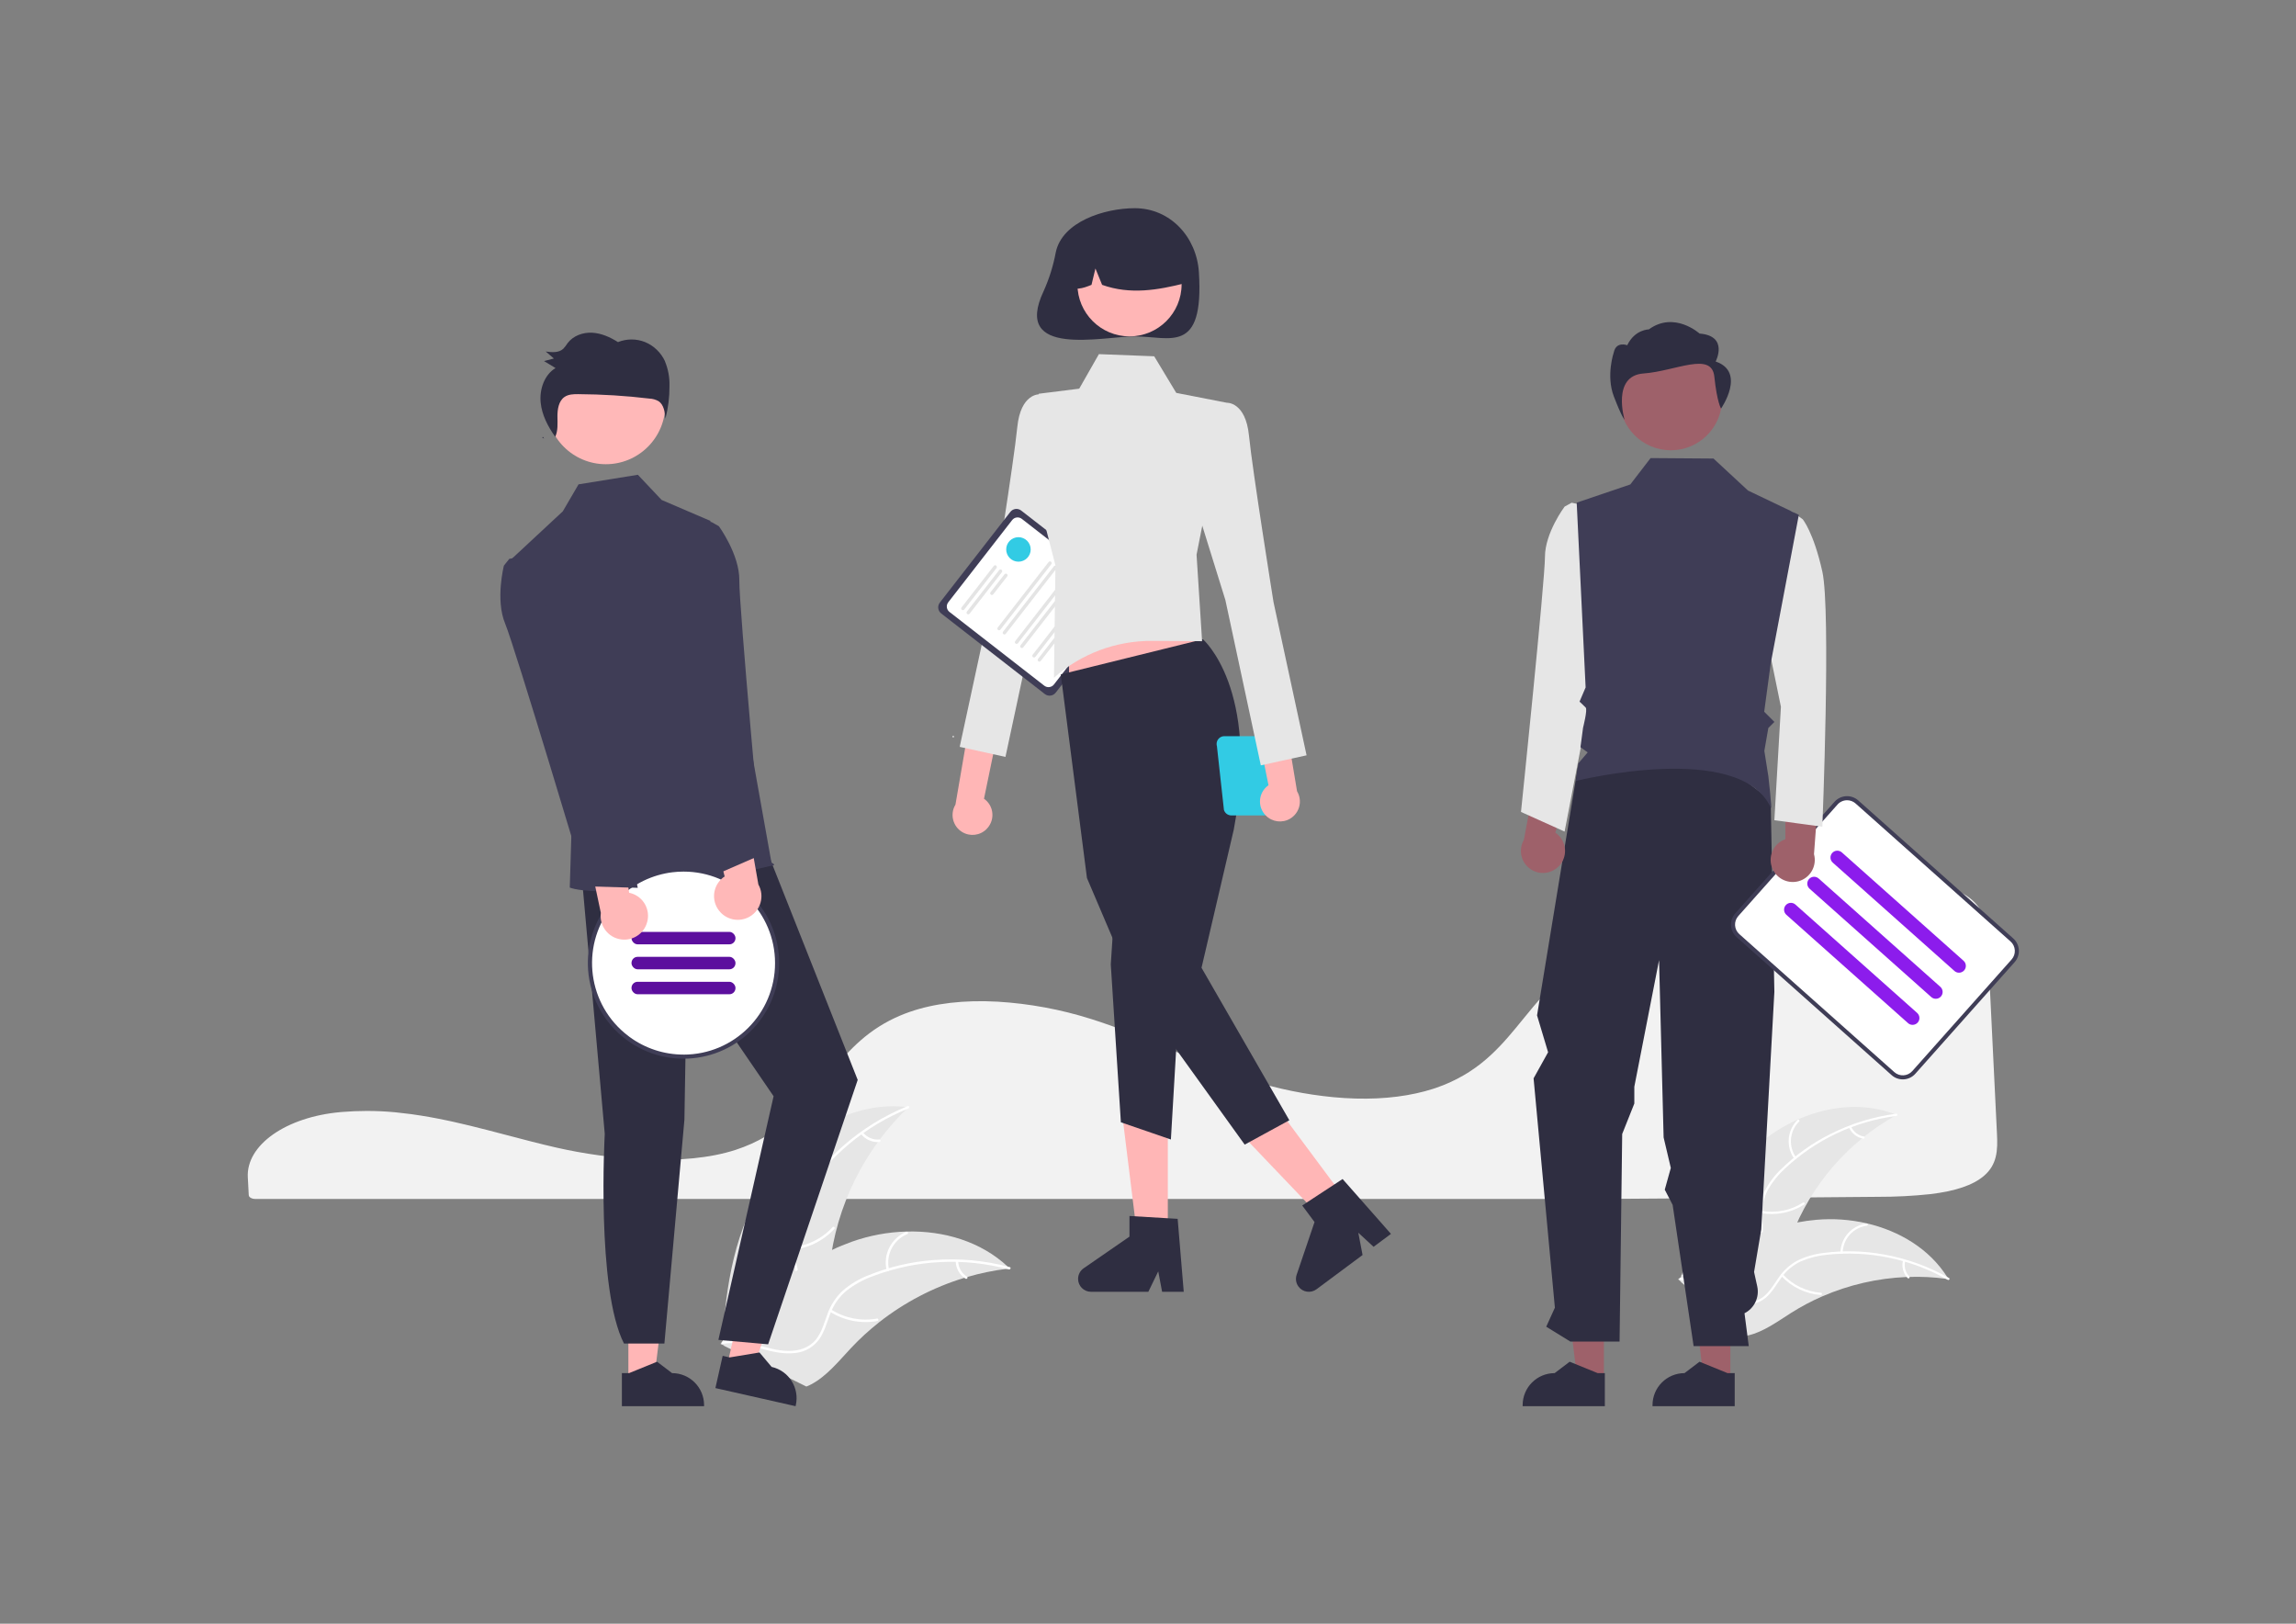 <?xml version="1.0" encoding="UTF-8"?><svg id="Laag_1" xmlns="http://www.w3.org/2000/svg" viewBox="0 0 841.89 595.28"><rect x="0" y="0" width="841.89" height="595.28" fill="#808080" stroke="none"/><defs><style>.cls-1{fill:#f2f2f2;}.cls-2{fill:#e6e6e6;}.cls-3{fill:#fff;}.cls-4{fill:#ffb6b6;}.cls-5{fill:#ffb8b8;}.cls-6{fill:#e4e4e4;}.cls-7{fill:#8c1cec;}.cls-8{fill:#9e616a;}.cls-9{fill:#3f3d56;}.cls-10{fill:#5c0f9e;}.cls-11{fill:#32cbe4;}.cls-12{fill:#2f2e41;}</style></defs><path class="cls-1" d="m134.55,407.29c-3.08,0-6.17.13-9.19.38l-.44.04c-20.02,1.77-34.66,12.04-34.06,23.88l.12,2.14c.08,1.35.16,2.81.23,4.42.04.8,1.12,1.41,2.48,1.41h492.38c34.71-.21,69.3-.48,102.8-.79,6.28.01,12.56-.31,18.81-.97,9.31-1.1,15.77-3.29,19.75-6.68h0c4.95-4.2,5.11-9.5,4.81-15.48-.61-12.08-1.22-24.77-1.82-37.42-.53-11.15-1.06-22.27-1.6-32.92-.33-6.32-1.06-11.9-6.68-16.16-6.1-4.61-17.22-6.95-33.06-6.95-.19,0-.38,0-.58,0-49.63.18-98.81,17.24-122.38,42.47-2.71,2.9-5.24,6.01-7.69,9.02-3.61,4.44-7.35,9.04-11.81,13.15-2.41,2.25-5.02,4.29-7.8,6.08-.19.13-.41.27-.64.41-.53.35-1.08.68-1.62.97-3.16,1.83-6.49,3.34-9.95,4.52l-.35.12c-.26.09-.55.19-.83.27-1.99.64-4.07,1.19-6.14,1.64-8.98,1.98-19.19,2.45-30.35,1.41-10.25-.99-20.36-3.05-30.18-6.15-10.33-3.27-20.01-7.34-29.36-11.28-4.11-1.73-8.36-3.52-12.6-5.21-.8-.32-1.58-.63-2.38-.94-5.18-2.02-9.88-3.69-14.37-5.1-11.11-3.51-22.61-5.64-34.24-6.34-12.34-.68-23.22.6-32.33,3.78-2.51.87-4.95,1.93-7.31,3.15-10.78,5.6-17.43,13.86-23.85,21.85-8,9.94-16.26,20.22-32.59,25.55-18.84,6.15-46.33,3.6-65.79-.85-6.12-1.4-12.22-3.01-18.13-4.56-2.39-.63-4.77-1.25-7.16-1.87-4.7-1.21-8.54-2.14-12.09-2.93l-1.12-.25c-.63-.14-1.25-.27-1.89-.4-4.22-.89-8.15-1.58-12.03-2.13l-.92-.13c-1.84-.24-3.55-.44-5.24-.61l-.67-.07c-3.3-.31-6.72-.47-10.14-.47Z"/><path class="cls-2" d="m643.7,420.5c13.85-12.48,34.46-18.76,51.75-11.76-17.73,9.84-31.41,25.64-38.61,44.6-2.75,7.32-5.05,15.75-11.82,19.67-4.21,2.44-9.45,2.56-14.17,1.38-4.72-1.18-9.05-3.54-13.32-5.87l-1.21-.03c5.45-17.83,13.54-35.51,27.39-47.99Z"/><path class="cls-3" d="m695.35,409.12c-15.31,1.98-29.61,8.73-40.86,19.3-2.46,2.23-4.56,4.84-6.21,7.72-1.52,2.86-2.24,6.08-2.1,9.31.07,3.02.5,6.1-.16,9.09-.73,3.08-2.74,5.7-5.53,7.21-3.38,1.94-7.26,2.56-11.08,3.03-4.24.52-8.64.99-12.31,3.37-.44.29-.86-.42-.42-.71,6.38-4.13,14.45-2.63,21.31-5.39,3.2-1.29,6.03-3.55,7.04-6.96.88-2.99.44-6.16.34-9.22-.19-3.15.4-6.31,1.71-9.18,1.5-2.96,3.49-5.64,5.89-7.93,5.32-5.24,11.43-9.62,18.11-12.96,7.6-3.86,15.81-6.39,24.26-7.49.52-.07.53.76,0,.82h0Z"/><path class="cls-3" d="m657.91,424.8c-3.13-4.4-2.62-10.42,1.21-14.22.38-.37.97.2.59.57-3.58,3.53-4.04,9.15-1.1,13.23.31.43-.4.85-.71.42h0Z"/><path class="cls-3" d="m645.94,443.93c5.26.93,10.68-.15,15.18-3.04.45-.29.87.42.42.71-4.68,2.99-10.33,4.11-15.8,3.13-.52-.09-.32-.89.2-.8Z"/><path class="cls-3" d="m678.75,413.01c.84,1.92,2.6,3.29,4.66,3.64.52.09.32.88-.2.8-2.28-.4-4.22-1.9-5.17-4.02-.11-.2-.05-.44.14-.56.2-.12.45-.05.56.14h0Z"/><path class="cls-2" d="m714.48,468.95c-.33-.05-.66-.09-.99-.13-4.41-.59-8.86-.81-13.31-.68-.34,0-.69.02-1.04.03-10.71.44-21.24,2.87-31.07,7.15-3.91,1.71-7.68,3.71-11.28,5.99-4.98,3.15-10.12,6.96-15.69,8.25-.58.14-1.17.25-1.76.31l-22.99-19.9c-.03-.07-.06-.14-.09-.21l-.95-.75c.18-.13.36-.26.54-.39.1-.08.21-.15.31-.22.07-.05.14-.1.2-.15.02-.02.05-.03.07-.04.06-.05.12-.09.18-.13,1.04-.74,2.09-1.47,3.15-2.2t.01,0c8.01-5.62,16.65-10.26,25.75-13.84.27-.1.55-.21.83-.31,4.1-1.52,8.31-2.71,12.61-3.55,2.35-.45,4.72-.78,7.11-.99,6.16-.53,12.37-.09,18.4,1.3,12.01,2.79,23,9.38,29.51,19.67.17.26.33.52.49.79Z"/><path class="cls-3" d="m714.18,469.2c-13.41-7.64-28.9-10.85-44.24-9.19-3.31.3-6.55,1.12-9.61,2.43-2.93,1.37-5.45,3.5-7.28,6.17-1.76,2.46-3.27,5.17-5.6,7.16-2.44,2.02-5.62,2.9-8.75,2.43-3.87-.48-7.34-2.33-10.67-4.25-3.69-2.14-7.5-4.41-11.86-4.72-.53-.04-.44-.85.09-.82,7.58.54,13.12,6.6,20.26,8.53,3.33.9,6.95.8,9.81-1.32,2.5-1.86,4.06-4.66,5.82-7.16,1.75-2.63,4.12-4.8,6.9-6.3,2.98-1.46,6.18-2.4,9.48-2.79,7.4-.98,14.92-.8,22.26.55,8.39,1.49,16.47,4.41,23.88,8.63.46.26-.03.92-.49.66h0Z"/><path class="cls-3" d="m674.84,459.18c.15-5.4,4.18-9.89,9.53-10.62.52-.07.66.74.13.81-4.98.67-8.74,4.87-8.84,9.9-.01.53-.83.44-.82-.09h0Z"/><path class="cls-3" d="m653.77,467.24c3.64,3.91,8.62,6.31,13.95,6.71.53.04.44.86-.09.82-5.54-.43-10.72-2.93-14.5-7.01-.36-.39.28-.9.64-.52Z"/><path class="cls-3" d="m698.58,462.31c-.48,2.04.09,4.19,1.53,5.72.36.38-.28.9-.64.52-1.58-1.69-2.22-4.06-1.71-6.32.03-.22.23-.38.45-.36.23.03.39.23.36.45h0Z"/><path class="cls-2" d="m281.02,432.92c11.34-17.21,31.64-29.65,52.07-26.98-16.23,15.46-26.46,36.16-28.89,58.45-.91,8.6-1.02,18.25-7.17,24.33-3.83,3.78-9.4,5.37-14.77,5.42-5.38.05-10.66-1.27-15.88-2.58l-1.31.31c.87-20.59,4.6-41.74,15.95-58.95Z"/><path class="cls-3" d="m333.09,406.38c-15.82,6.38-29.24,17.57-38.33,32.01-2.01,3.07-3.53,6.44-4.49,9.99-.83,3.48-.71,7.12.35,10.54.92,3.21,2.23,6.39,2.36,9.76.08,3.5-1.34,6.86-3.9,9.25-3.08,3.02-7.06,4.76-11.01,6.32-4.39,1.73-8.97,3.47-12.23,7.03-.4.43-1.04-.21-.65-.64,5.67-6.2,14.72-6.83,21.29-11.69,3.07-2.27,5.47-5.47,5.59-9.4.11-3.44-1.24-6.72-2.2-9.96-1.08-3.32-1.33-6.86-.73-10.3.78-3.58,2.16-7.01,4.09-10.12,4.23-7.09,9.55-13.47,15.76-18.9,7.06-6.24,15.13-11.23,23.86-14.75.54-.22.77.66.24.88h0Z"/><path class="cls-3" d="m297.42,433.56c-4.57-3.83-5.7-10.41-2.66-15.54.3-.5,1.09-.06.79.44-2.84,4.78-1.78,10.91,2.5,14.45.45.37-.19,1.02-.64.65h0Z"/><path class="cls-3" d="m289.93,457.35c5.89-.47,11.38-3.13,15.39-7.47.4-.43,1.04.21.65.64-4.18,4.51-9.9,7.27-16.03,7.74-.58.04-.59-.86,0-.91h0Z"/><path class="cls-3" d="m316.42,415.16c1.44,1.82,3.69,2.8,6,2.6.58-.05.59.86,0,.91-2.55.21-5.04-.86-6.65-2.86-.17-.18-.17-.46,0-.64.18-.18.46-.18.64,0h0Z"/><path class="cls-2" d="m370.2,465.04c-.36.04-.73.09-1.09.14-4.88.6-9.7,1.6-14.42,2.98-.37.1-.74.21-1.1.32-11.33,3.45-21.92,8.97-31.24,16.29-3.7,2.92-7.18,6.11-10.4,9.55-4.45,4.75-8.89,10.26-14.48,13.19-.58.31-1.18.59-1.79.82l-30.12-14.89c-.05-.07-.11-.13-.16-.2l-1.23-.54c.15-.19.32-.38.47-.57.09-.11.18-.22.27-.33.06-.07.12-.14.17-.21.02-.02.04-.05.06-.07.05-.07.11-.13.15-.19.91-1.08,1.83-2.16,2.76-3.23t.01-.01c7.1-8.15,14.94-15.77,23.69-21.97.26-.19.53-.38.81-.56,3.96-2.77,8.14-5.21,12.5-7.3,2.39-1.14,4.83-2.15,7.33-3.04,6.44-2.28,13.21-3.54,20.04-3.72,13.62-.36,27.21,3.64,37.04,12.83.25.24.5.47.74.71Z"/><path class="cls-3" d="m369.94,465.39c-16.47-4.44-33.92-3.57-49.88,2.48-3.46,1.24-6.7,3.02-9.6,5.27-2.76,2.28-4.85,5.26-6.07,8.63-1.2,3.12-2.06,6.44-4,9.21-2.05,2.84-5.2,4.67-8.68,5.03-4.28.56-8.5-.45-12.59-1.58-4.55-1.26-9.25-2.63-13.99-1.75-.58.11-.71-.79-.13-.9,8.26-1.53,15.87,3.41,24.04,3.49,3.81.04,7.66-1.08,10.12-4.15,2.16-2.68,3.05-6.11,4.23-9.28,1.14-3.3,3.07-6.27,5.62-8.66,2.78-2.39,5.95-4.29,9.36-5.62,7.65-3.11,15.73-5,23.96-5.6,9.39-.74,18.84.14,27.94,2.59.56.15.22.99-.34.84h0Z"/><path class="cls-3" d="m325.09,465.62c-1.34-5.81,1.72-11.74,7.24-14.01.54-.22.91.61.37.83-5.14,2.1-7.99,7.64-6.71,13.05.13.57-.76.7-.9.13h0Z"/><path class="cls-3" d="m304.79,480.11c4.98,3.17,10.97,4.35,16.78,3.3.58-.1.71.79.13.9-6.05,1.08-12.28-.16-17.46-3.47-.49-.32.05-1.04.54-.73Z"/><path class="cls-3" d="m351.34,462.36c.05,2.32,1.26,4.46,3.23,5.69.5.31-.05,1.04-.54.73-2.16-1.37-3.51-3.72-3.59-6.28-.03-.25.14-.47.38-.52.25-.04.48.14.52.38Z"/><path class="cls-4" d="m361.76,303.92c2.84-2.83,2.86-7.43.03-10.27-.3-.3-.63-.58-.98-.82l11.86-57.38-12.79,4.04-9.54,55.51c-2.09,3.45-.99,7.94,2.46,10.03,2.89,1.75,6.59,1.3,8.97-1.1h0Z"/><path class="cls-2" d="m389.16,150.53l-7.92-5.98s-6.99-.49-8.23,12.11c-1.24,12.61-8.99,60.99-8.99,60.99l-12.12,56.16,16.78,3.68,12.99-60.6,13-41.81-5.5-24.54Z"/><path class="cls-9" d="m383.12,254.45l-38.01-29.55c-1.23-.96-1.46-2.74-.5-3.97l25.86-33.26c.96-1.23,2.74-1.46,3.97-.5l38.01,29.55c1.23.96,1.46,2.74.5,3.97l-25.86,33.26c-.96,1.23-2.74,1.46-3.97.5Z"/><path class="cls-3" d="m382.92,251.39l-34.78-27.05c-1.09-.85-1.29-2.43-.44-3.53l23.44-30.15c.85-1.09,2.43-1.29,3.53-.44l34.78,27.05c1.09.85,1.29,2.43.44,3.53l-23.44,30.15c-.85,1.09-2.43,1.29-3.53.44Z"/><path class="cls-6" d="m352.69,223.57c-.27-.21-.32-.61-.11-.88l11.83-15.21c.21-.27.61-.32.88-.11.27.21.32.61.11.88h0l-11.83,15.21c-.21.27-.61.32-.88.11Z"/><path class="cls-6" d="m354.65,225.1c-.27-.21-.32-.61-.11-.88l11.83-15.21c.21-.27.61-.32.88-.11.27.21.32.61.11.88l-11.83,15.21c-.21.27-.61.32-.88.11Z"/><path class="cls-6" d="m363.31,218.01c-.27-.21-.32-.61-.11-.88l5.13-6.59c.21-.27.61-.32.88-.11.27.21.32.61.11.88h0l-5.13,6.59c-.21.27-.61.32-.88.11Z"/><path class="cls-6" d="m365.95,230.94c-.27-.21-.32-.61-.11-.88l18.67-24.01c.21-.27.61-.32.88-.11.27.21.32.61.11.88h0l-18.67,24.01c-.21.27-.61.32-.88.11Z"/><path class="cls-6" d="m367.91,232.47c-.27-.21-.32-.61-.11-.88l18.67-24.01c.21-.27.61-.32.88-.11.27.21.32.61.11.88l-18.67,24.01c-.21.27-.61.32-.88.11Z"/><path class="cls-6" d="m372.36,235.93c-.27-.21-.32-.61-.11-.88l18.67-24.01c.21-.27.61-.32.88-.11.27.21.32.61.11.88l-18.67,24.01c-.21.27-.61.32-.88.11Z"/><path class="cls-6" d="m374.32,237.45c-.27-.21-.32-.61-.11-.88l18.67-24.01c.21-.27.61-.32.88-.11.27.21.32.61.11.88l-18.67,24.01c-.21.27-.61.32-.88.11Z"/><path class="cls-6" d="m378.77,240.91c-.27-.21-.32-.61-.11-.88l18.67-24.01c.21-.27.61-.32.88-.11.27.21.32.61.11.88h0l-18.67,24.01c-.21.27-.61.32-.88.11Z"/><path class="cls-6" d="m380.73,242.44c-.27-.21-.32-.61-.11-.88l18.67-24.01c.21-.27.61-.32.88-.11.27.21.32.61.11.88l-18.67,24.01c-.21.27-.61.32-.88.11Z"/><circle class="cls-3" cx="349.53" cy="270.06" r=".26"/><path class="cls-12" d="m387.12,92.55c-.91,4.88-2.4,9.63-4.43,14.15-11.66,24.67,21.55,16.63,33.42,16.63,12.98,0,25.4,6.82,23.5-23.5-.81-12.95-10.52-23.5-23.5-23.5-11.09,0-26.67,4.93-28.99,16.22Z"/><polygon class="cls-4" points="428.21 454.43 417.15 454.43 411.89 411.78 428.21 411.78 428.21 454.43"/><path class="cls-12" d="m434.05,473.59h-7.93l-1.42-7.49-3.63,7.49h-21.03c-2.61,0-4.73-2.12-4.73-4.73,0-1.55.76-3.01,2.04-3.89l16.8-11.6v-7.57l17.67,1.05,2.23,26.73Z"/><polygon class="cls-4" points="493.91 440.47 485.03 447.07 455.36 415.99 468.46 406.25 493.91 440.47"/><path class="cls-12" d="m510.02,452.37l-6.36,4.73-5.6-5.16,1.56,8.17-16.88,12.55c-2.1,1.56-5.06,1.12-6.61-.97-.93-1.25-1.18-2.87-.68-4.34l6.56-19.33-4.52-6.07,14.81-9.7,17.74,20.12Z"/><polygon class="cls-4" points="392 258.14 444.49 249.96 434.05 218.56 392 218.56 392 258.14"/><path class="cls-12" d="m441.09,234.37s20.98,18.13,11.3,69.8l-11.82,50.63,32.2,55.9-16.37,8.93-39.68-55.15-18.16-42.59-9.6-74.64,52.13-12.88Z"/><polygon class="cls-12" points="408.57 334.03 407.3 353.58 411 411.45 429.34 417.76 432.81 358.47 408.57 334.03"/><path class="cls-2" d="m402.93,129.83l20.29.79,8.09,13.42,18.45,3.6-11.01,55.72,2.03,31.71-18.37-.11c-13.24-.08-26.04,4.73-35.95,13.51h0l.55-41.17-7.9-30.73,1.78-32.22,14.84-1.86,7.22-12.67Z"/><circle class="cls-4" cx="414.17" cy="104.22" r="19.1"/><path class="cls-12" d="m401.2,84.76c10.31-6.29,23.77-3.02,30.06,7.29,2.16,3.55,3.27,7.64,3.19,11.8-9.73,2.44-19.95,4.31-30.33.58l-2.45-6-1.44,6c-3.16,1.29-6.33,2.38-9.5-.01-.26-7.95,3.72-15.44,10.47-19.67Z"/><path class="cls-11" d="m446.22,273.58l2.57,23.36c.37,1.2,1.47,2.01,2.73,2.01h11.87c1.25,0,2.36-.82,2.73-2.01l2.13-17.91c2.15,1.05,4.74.17,5.79-1.98s.17-4.74-1.98-5.79c-.84-.41-1.78-.54-2.7-.37-.54-.64-1.33-1-2.16-1h-18.25c-1.58,0-2.85,1.28-2.85,2.85,0,.28.04.57.13.84Zm22.4,4.25l1.31-4.25c.15-.49.17-1.01.04-1.51.06,0,.11-.02.16-.02,1.71,0,3.09,1.38,3.09,3.09,0,1.71-1.38,3.09-3.09,3.09h0c-.53,0-1.05-.15-1.51-.41Z"/><path class="cls-4" d="m464.12,298.97c-2.83-2.84-2.82-7.44.03-10.27.3-.3.63-.58.98-.82l-11.56-57.44,12.77,4.1,9.26,55.56c2.07,3.46.95,7.94-2.51,10.02-2.89,1.74-6.6,1.26-8.97-1.15Z"/><path class="cls-2" d="m441.83,153.63l7.92-5.98s6.99-.49,8.23,12.11c1.24,12.61,8.99,60.99,8.99,60.99l12.12,56.16-16.78,3.68-12.99-60.6-13-41.81,5.5-24.54Z"/><circle class="cls-11" cx="373.44" cy="201.43" r="4.49"/><polygon class="cls-4" points="230.41 506.46 239.76 506.46 244.21 470.41 230.41 470.41 230.41 506.46"/><path class="cls-12" d="m228.03,503.41h2.63s10.27-4.18,10.27-4.18l5.51,4.18h0c6.48,0,11.73,5.25,11.73,11.73v.38h-30.14s0-12.11,0-12.11Z"/><polygon class="cls-4" points="266.64 500.57 275.76 502.63 288.04 468.44 274.58 465.4 266.64 500.57"/><path class="cls-12" d="m264.98,497.07l2.57.58,10.94-1.81,4.45,5.29h0c6.32,1.43,10.29,7.71,8.86,14.03l-.08.37-29.4-6.64,2.67-11.82Z"/><path class="cls-12" d="m213.3,321l8.45,94.7s-3.17,56.86,7.05,76.86h14.82l7.34-82.05.92-55.08,31.78,46.47-20.24,89.32,18.24,1.63,32.84-96.94-36.08-91-65.13,16.08Z"/><circle class="cls-5" cx="222.15" cy="148.39" r="21.8"/><path class="cls-9" d="m260.48,190.96l-17.88-7.67-8.71-9.23-21.75,3.51-5.77,9.89-18.68,17.37,21.89,98.96-.66,21.61s14.01,6.31,74.75-8.21c.73-.17-.8-.94-.8-.94l-22.39-125.28Z"/><path class="cls-12" d="m199.49,160.76c-.15-.21-.3-.42-.45-.63-.06.13-.11.26-.18.38l.63.25Z"/><path class="cls-12" d="m243.84,132.45c-1.46-3.17-4.06-5.68-7.28-7.03-3.19-1.29-6.76-1.29-9.96,0-2.88-1.82-6.08-3.26-9.46-3.44s-6.94,1.07-9.02,3.83c-.46.73-.99,1.41-1.58,2.05-1.67,1.55-4.21,1.32-6.43,1.01,1,.85,1.99,1.71,2.99,2.56-1.21.31-2.41.63-3.62.94,1.41.85,2.81,1.71,4.22,2.56-4.08,2.45-5.94,7.8-5.45,12.66.46,4.6,2.68,8.81,5.34,12.55,1.06-2.24.83-4.91.81-7.43-.02-2.66.45-5.68,2.58-7.17,1.44-1,3.29-1.05,5.02-1.04,8.75.05,17.48.59,26.16,1.63,1.18.05,2.33.38,3.35.97,1.92,1.31,2.29,4.01,2.49,6.39,1.01-3.92,1.51-7.95,1.48-11.99.09-3.1-.48-6.19-1.67-9.05Z"/><circle class="cls-3" cx="250.63" cy="353.08" r="34.31"/><path class="cls-9" d="m250.63,318.01c-1.76,0-3.52.13-5.27.4-.89.13-1.76.3-2.62.5-18.87,4.35-30.63,23.17-26.29,42.03,1.69,7.33,5.7,13.93,11.43,18.81.59.5,1.18.98,1.8,1.43,15.53,11.58,37.5,8.37,49.07-7.15,11.58-15.53,8.37-37.5-7.15-49.07-6.06-4.52-13.41-6.96-20.97-6.95h0Zm0,68.62c-7.13,0-14.08-2.27-19.82-6.5-.63-.46-1.23-.93-1.81-1.43-14.15-11.94-15.95-33.09-4.01-47.25,4.87-5.78,11.56-9.74,18.97-11.24.85-.18,1.71-.31,2.58-.42,1.36-.17,2.73-.25,4.1-.25,18.53,0,33.55,15.02,33.55,33.55s-15.02,33.55-33.55,33.55h0Z"/><rect class="cls-10" x="231.56" y="341.64" width="38.12" height="4.57" rx="2.23" ry="2.23"/><rect class="cls-10" x="231.56" y="350.79" width="38.12" height="4.57" rx="2.23" ry="2.23"/><rect class="cls-10" x="231.56" y="359.94" width="38.12" height="4.57" rx="2.23" ry="2.23"/><polygon class="cls-8" points="634.48 505.3 624.68 505.3 620.02 467.49 634.48 467.49 634.48 505.3"/><polygon class="cls-8" points="588.11 505.3 578.31 505.3 573.65 467.49 588.11 467.49 588.11 505.3"/><path class="cls-12" d="m588.46,515.52h-30.14v-.38c0-6.48,5.25-11.73,11.73-11.73h0l5.51-4.18,10.27,4.18h2.63s0,12.11,0,12.11Z"/><path class="cls-12" d="m636.08,515.52h-30.14v-.38c0-6.48,5.25-11.73,11.73-11.73h0l5.51-4.18,10.27,4.18h2.63s0,12.11,0,12.11Z"/><path class="cls-12" d="m578.5,281.55l-14.9,90.7,4.05,13.52-5.32,9.57,7.81,84.07-3.17,6.98,8.86,5.46h18.03l.96-76.11,4.45-11.17v-6.16l9.07-46.41,1.67,64.99,2.64,11.19-2.22,7.97,2.89,5.58,7.69,51.77h20.22l-1.56-12.04h0c3.62-1.83,5.54-5.89,4.67-9.85l-1.16-5.28,2.64-15.61,4.8-87.09-1.35-70.27-23.65-18.08-47.12,6.26Z"/><circle id="ab6171fa-7d69-4734-b81c-8dff60f9761b" class="cls-8" cx="612.65" cy="146.3" r="18.78"/><path class="cls-8" d="m571.61,317.55c3.09-3.19,3-8.28-.19-11.37-.34-.33-.71-.63-1.1-.89l7.3-27.62-14.07,4.73-4.78,25.5c-2.24,3.86-.93,8.81,2.93,11.05,3.23,1.88,7.32,1.3,9.9-1.41h0Z"/><path id="bc44dde2-a388-4b93-9ca4-c442728432a9-329" class="cls-2" d="m579.3,184.94l-3.02-.63-2.58,1.43s-7.2,9.59-7.2,18.39-8.79,93.54-8.79,93.54l15.99,7.2,12.79-66.36-7.2-53.56Z"/><path id="bf427902-b9bf-4946-b5d7-5c1c7e04535e-330" class="cls-12" d="m629.09,132.53s4.91-9.39-5.9-10.24c0,0-9.21-8.36-18.6-1.53,0,0-5.12,0-7.92,5.8,0,0-4.03-1.53-4.91,2.56,0,0-2.95,8.54,0,16.22,2.95,7.68,3.93,8.54,3.93,8.54,0,0-4.84-16.11,6.95-16.96,11.79-.85,24.99-8.22,25.97,1.17.98,9.39,2.46,11.7,2.46,11.7,0,0,9.33-13.41-1.97-17.25Z"/><path class="cls-3" d="m697.7,395.35c-1.42,0-2.79-.52-3.84-1.47l-56.84-50.6c-2.38-2.13-2.6-5.78-.47-8.17l36.41-40.91c2.13-2.39,5.78-2.6,8.17-.48l56.84,50.6c2.39,2.13,2.6,5.79.47,8.17l-36.41,40.91c-1.02,1.15-2.45,1.85-3.99,1.93-.11,0-.23.01-.34.01Z"/><path class="cls-9" d="m697.7,395.72c-1.51,0-2.96-.55-4.09-1.56l-56.84-50.6c-2.54-2.26-2.76-6.16-.51-8.7l36.41-40.91c2.26-2.54,6.16-2.76,8.7-.51l56.84,50.6c2.54,2.26,2.77,6.16.51,8.7l-36.41,40.91c-1.08,1.22-2.61,1.96-4.25,2.06-.12,0-.24.01-.37.01Zm-20.42-102.34c-1.33,0-2.61.57-3.49,1.56l-36.41,40.91c-1.71,1.93-1.54,4.88.38,6.6l56.84,50.6c1.93,1.72,4.88,1.55,6.6-.38,0,0,0,0,0,0l36.41-40.91c1.72-1.93,1.54-4.88-.38-6.6l-56.84-50.6c-.85-.76-1.96-1.18-3.11-1.18h0Z"/><path class="cls-7" d="m718.32,356.61c-.61,0-1.21-.22-1.66-.63l-44.62-39.72c-1.04-.92-1.13-2.5-.22-3.54.92-1.04,2.5-1.13,3.54-.22,0,0,0,0,.01.01l44.62,39.72c1.03.92,1.13,2.5.21,3.54-.48.53-1.16.84-1.87.84Z"/><path class="cls-7" d="m709.81,366.17c-.61,0-1.21-.22-1.66-.63l-44.62-39.72c-1.03-.92-1.13-2.5-.21-3.54s2.5-1.13,3.54-.21h0l44.62,39.72c1.03.92,1.13,2.5.21,3.54-.48.54-1.16.84-1.87.84h0Z"/><path class="cls-7" d="m701.3,375.73c-.61,0-1.21-.22-1.66-.63l-44.62-39.72c-1.03-.92-1.13-2.5-.21-3.54s2.5-1.13,3.54-.21l44.62,39.72c1.03.92,1.13,2.5.21,3.54-.48.53-1.16.84-1.87.84h0Z"/><path class="cls-8" d="m650.27,319.18c-2.16-3.88-.77-8.77,3.1-10.94.41-.23.85-.42,1.29-.58l.05-28.57,12.38,8.19-1.94,25.87c1.17,4.31-1.37,8.75-5.67,9.92-3.6.98-7.41-.63-9.21-3.91Z"/><path id="f348f81f-b961-4ae4-bc6b-758f6acfb12a-331" class="cls-2" d="m651.42,192.77l5.53-5.33,4.06,2.93s4,4.8,7.2,19.19c3.2,14.39,0,93.54,0,93.54l-17.59-2.4,2.4-41.57-7.2-35.18,5.6-31.18Z"/><path class="cls-9" d="m659.58,188.74l-18.63-8.9-12.65-11.73-23.07-.17-7.44,9.67-19.65,6.67,3.27,67.74-2.23,5.21s1.56,1.41,2.27,2.19-.98,7.36-.98,7.36l-.95,7.16,2.65,1.89-3.44,4.06-.85,6.41s60.07-14.93,71.42,9.8c.6,1.31-.88-11.46-.88-11.46l-1.48-9.35,1.46-8.39,2.23-2.23-3.74-3.74,2.4-17.77,10.3-54.42Z"/><path class="cls-5" d="m237.01,338.92c1.75-4.44-.43-9.45-4.87-11.19-.47-.19-.96-.33-1.46-.43l-4.14-30.39-12,10.49,5.77,27.26c-.63,4.75,2.71,9.12,7.46,9.75,3.98.53,7.8-1.73,9.24-5.47Z"/><path id="e1bf2fad-858c-4bea-9733-320cc40b59f5-332" class="cls-9" d="m189.99,204.27l-3.25.62-1.97,2.48s-3.18,12.48.44,21.2c3.62,8.72,29.82,96.37,29.82,96.37l18.82.55-14.66-71.06-29.21-50.15Z"/><path class="cls-5" d="m264.18,334.46c-3.27-3.46-3.12-8.93.34-12.2.37-.35.77-.67,1.19-.94l-7.49-29.75,15.05,5.26,4.81,27.44c2.36,4.17.89,9.47-3.28,11.83-3.49,1.97-7.88,1.3-10.62-1.63Z"/><path id="ff35f29e-9865-4218-824f-c5cf71e1b056-333" class="cls-9" d="m257.6,191.99l3.25-.63,2.75,1.56s7.6,10.39,7.49,19.83c-.11,9.44,8.26,100.54,8.26,100.54l-17.26,7.52-12.89-71.41,8.4-57.42Z"/></svg>